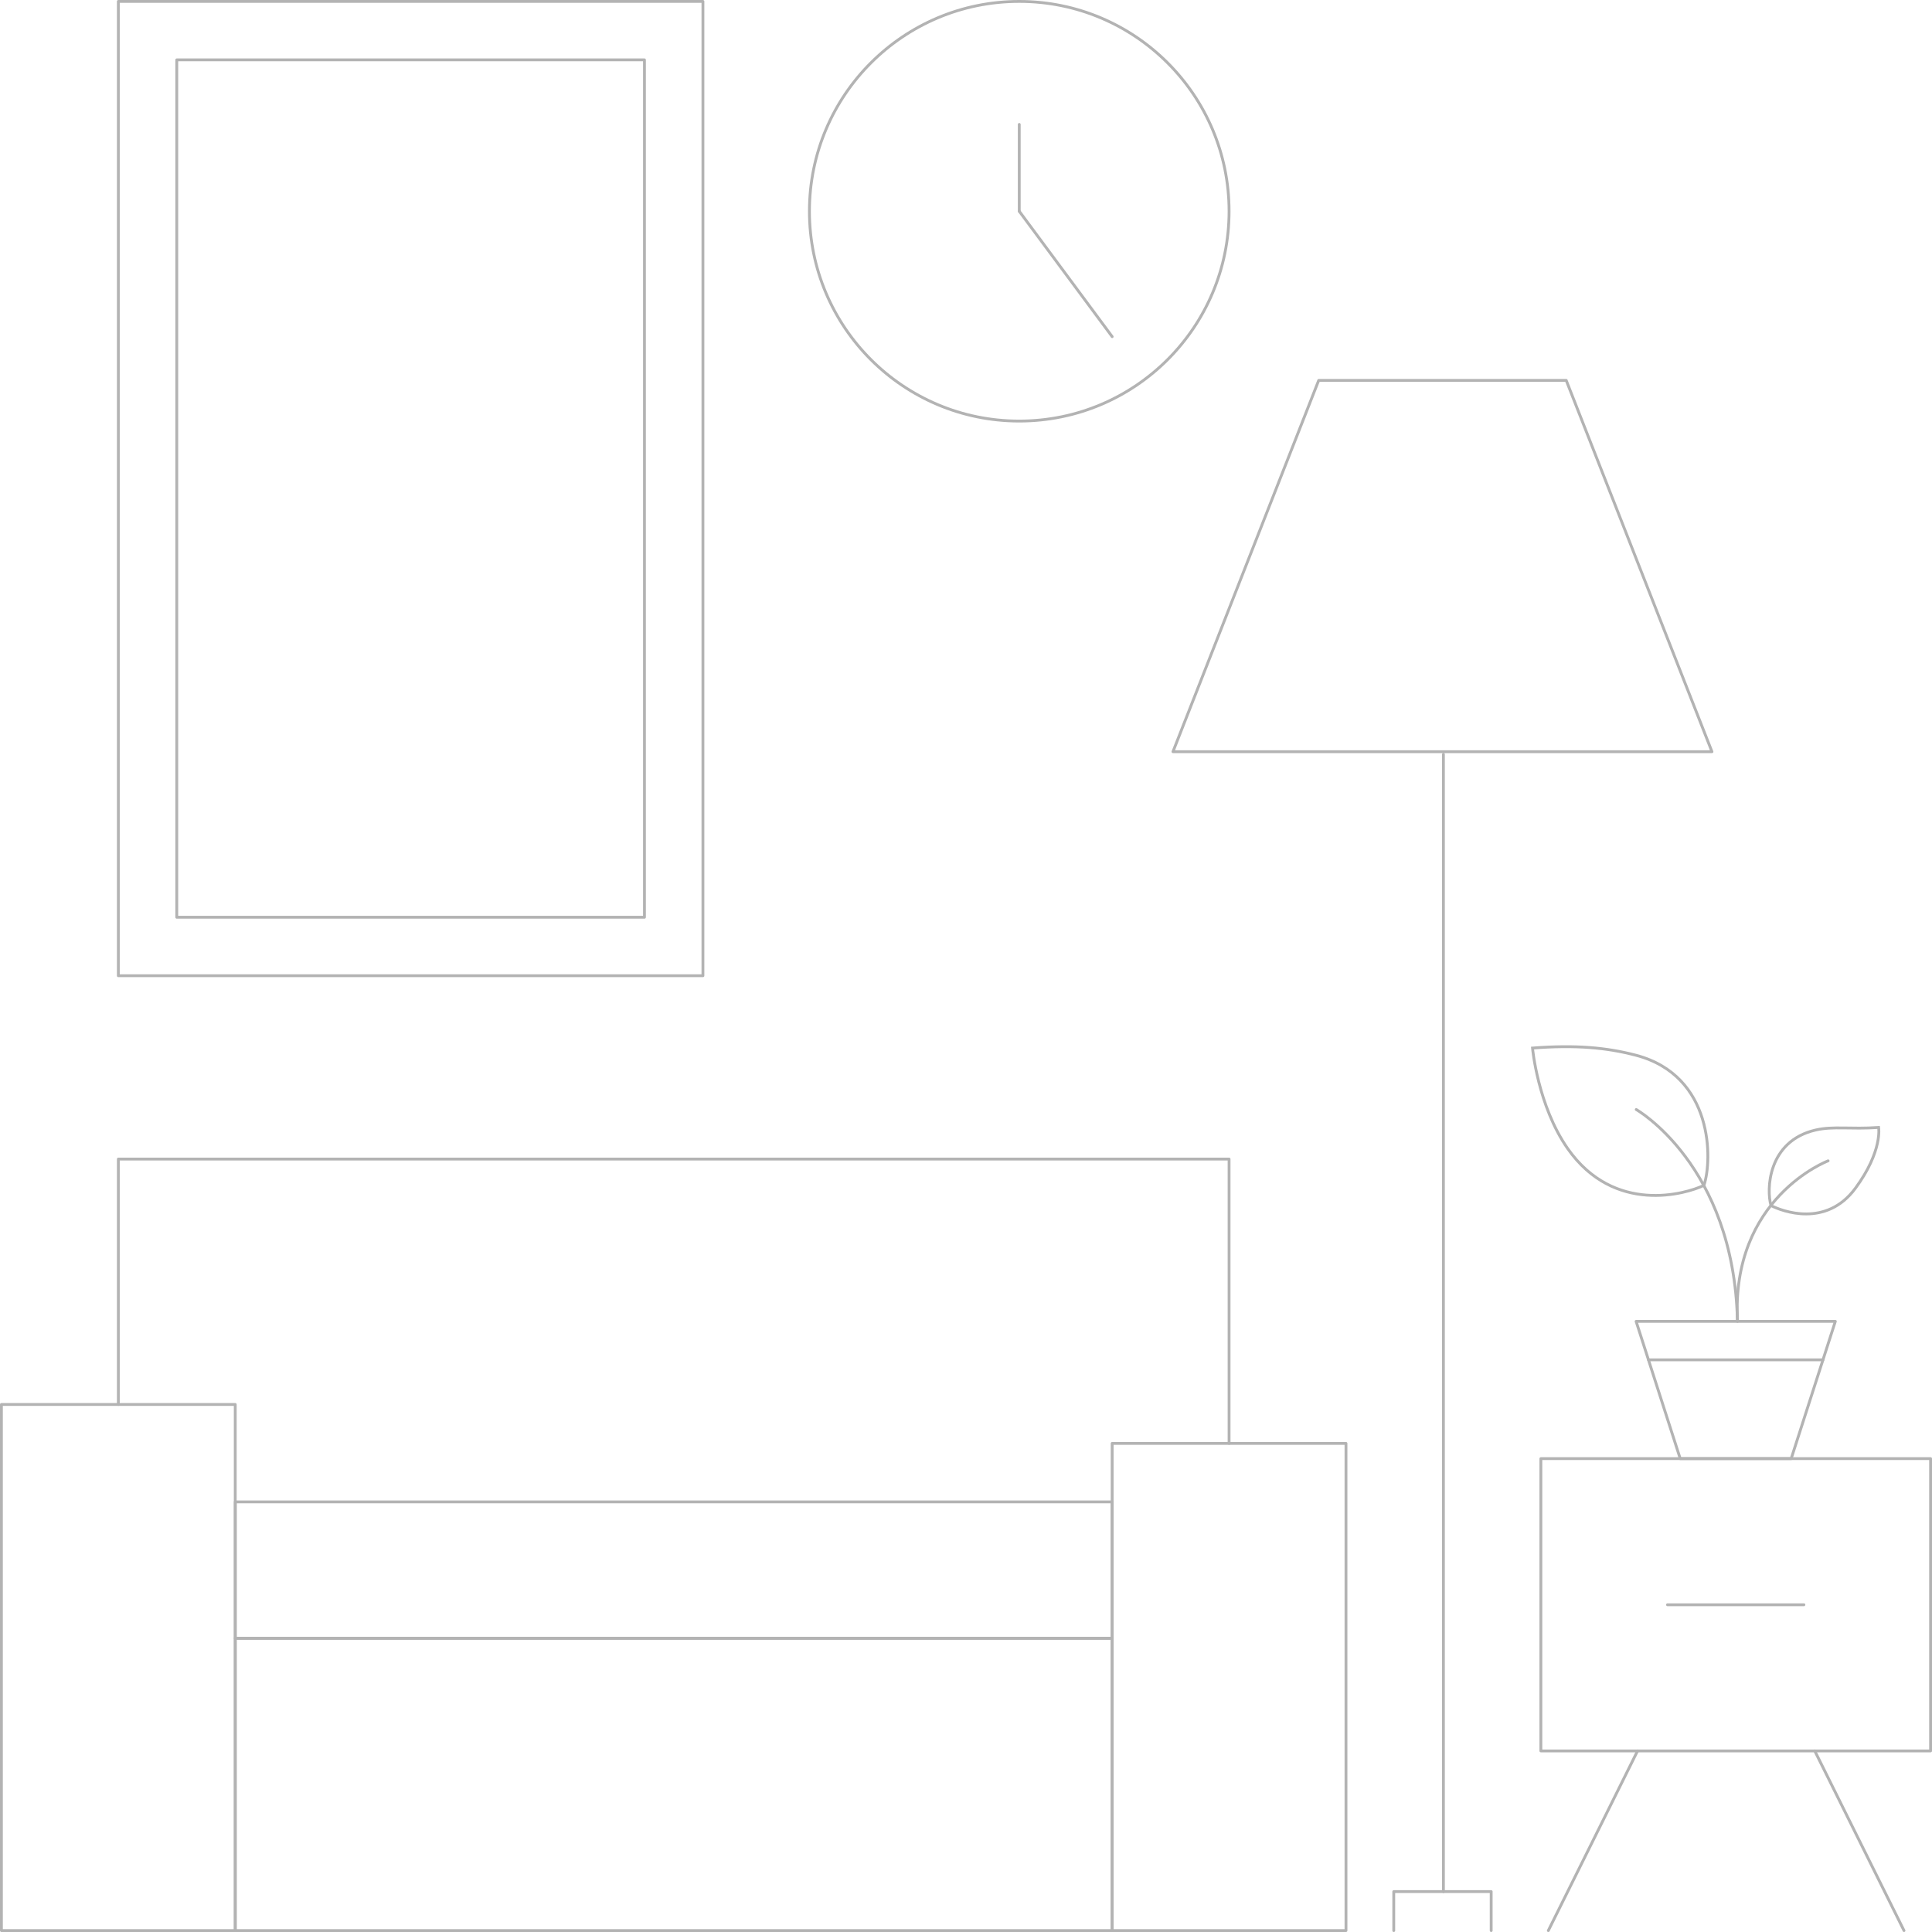 <svg xmlns="http://www.w3.org/2000/svg" viewBox="0 0 681 681"><g id="Camada_2" data-name="Camada 2"><g id="Camada_1-2" data-name="Camada 1"><polyline points="433.23 508.78 433.23 408.55 41.71 408.55 41.71 495.05" fill="none" stroke="#b3b3b3" stroke-linecap="round" stroke-linejoin="round"/><rect x="82.92" y="529.39" width="309.09" height="48.08" transform="translate(474.94 1106.86) rotate(-180)" fill="none" stroke="#b3b3b3" stroke-linecap="round" stroke-linejoin="round"/><rect x="82.92" y="577.47" width="309.09" height="103.03" transform="translate(474.94 1257.97) rotate(-180)" fill="none" stroke="#b3b3b3" stroke-linecap="round" stroke-linejoin="round"/><rect x="0.5" y="495.05" width="82.42" height="185.45" fill="none" stroke="#b3b3b3" stroke-linecap="round" stroke-linejoin="round"/><rect x="392.02" y="508.78" width="82.42" height="171.72" fill="none" stroke="#b3b3b3" stroke-linecap="round" stroke-linejoin="round"/><rect x="543.13" y="514.14" width="137.37" height="103.03" fill="none" stroke="#b3b3b3" stroke-linecap="round" stroke-linejoin="round"/><line x1="635.85" y1="565.65" x2="587.77" y2="565.65" fill="none" stroke="#b3b3b3" stroke-linecap="round" stroke-linejoin="round"/><line x1="671.13" y1="680.5" x2="639.68" y2="617.17" fill="none" stroke="#b3b3b3" stroke-linecap="round" stroke-linejoin="round"/><line x1="545.76" y1="680.5" x2="577.21" y2="617.17" fill="none" stroke="#b3b3b3" stroke-linecap="round" stroke-linejoin="round"/><path d="M600.61,417.82c3-8.8,3.51-38.67-24-45.87-10.33-2.71-21.14-3.69-36.42-2.53,0,0,1.82,20.31,12.41,35.46C569,428.26,594.26,420.87,600.61,417.82Z" fill="none" stroke="#b3b3b3" stroke-linecap="round" stroke-miterlimit="10"/><path d="M624.26,424.94c-1.67-5.43-1.23-22.69,15.66-26.61,6.35-1.47,12.31-.22,22.27-.92,0,0,1.45,8.33-8.19,21.43C643.68,432.87,628.08,426.91,624.26,424.94Z" fill="none" stroke="#b3b3b3" stroke-linecap="round" stroke-miterlimit="10"/><path d="M612.45,465.76c-2.44-43.63,31.93-56.58,31.93-56.58" fill="none" stroke="#b3b3b3" stroke-linecap="round" stroke-miterlimit="10"/><path d="M576.75,391.09s34.31,19.51,35.66,74.27" fill="none" stroke="#b3b3b3" stroke-linecap="round" stroke-miterlimit="10"/><polygon points="576.7 465.76 646.93 465.76 631.37 514.14 592.25 514.14 576.7 465.76" fill="none" stroke="#b3b3b3" stroke-linecap="round" stroke-linejoin="round"/><line x1="642.57" y1="479.33" x2="581.06" y2="479.33" fill="none" stroke="#b3b3b3" stroke-linecap="round" stroke-miterlimit="10"/><rect x="41.71" y="0.5" width="206.06" height="343.43" transform="translate(289.48 344.43) rotate(-180)" fill="none" stroke="#b3b3b3" stroke-linecap="round" stroke-linejoin="round"/><rect x="62.32" y="21.11" width="164.85" height="302.22" transform="translate(289.48 344.43) rotate(-180)" fill="none" stroke="#b3b3b3" stroke-linecap="round" stroke-linejoin="round"/><polygon points="603.44 264.96 413.45 264.96 464.82 134.08 552.07 134.08 603.44 264.96" fill="none" stroke="#b3b3b3" stroke-linecap="round" stroke-linejoin="round"/><line x1="508.78" y1="265.89" x2="508.78" y2="666.76" fill="none" stroke="#b3b3b3" stroke-linecap="round" stroke-linejoin="round"/><polyline points="491.28 680.5 491.28 666.76 525.62 666.76 525.62 680.5" fill="none" stroke="#b3b3b3" stroke-linecap="round" stroke-linejoin="round"/><circle cx="359.27" cy="74.46" r="73.96" fill="none" stroke="#b3b3b3" stroke-linecap="round" stroke-miterlimit="10"/><line x1="359.27" y1="43.86" x2="359.27" y2="74.46" fill="none" stroke="#b3b3b3" stroke-linecap="round" stroke-miterlimit="10"/><line x1="392.02" y1="118.66" x2="359.27" y2="74.46" fill="none" stroke="#b3b3b3" stroke-linecap="round" stroke-miterlimit="10"/></g></g></svg>